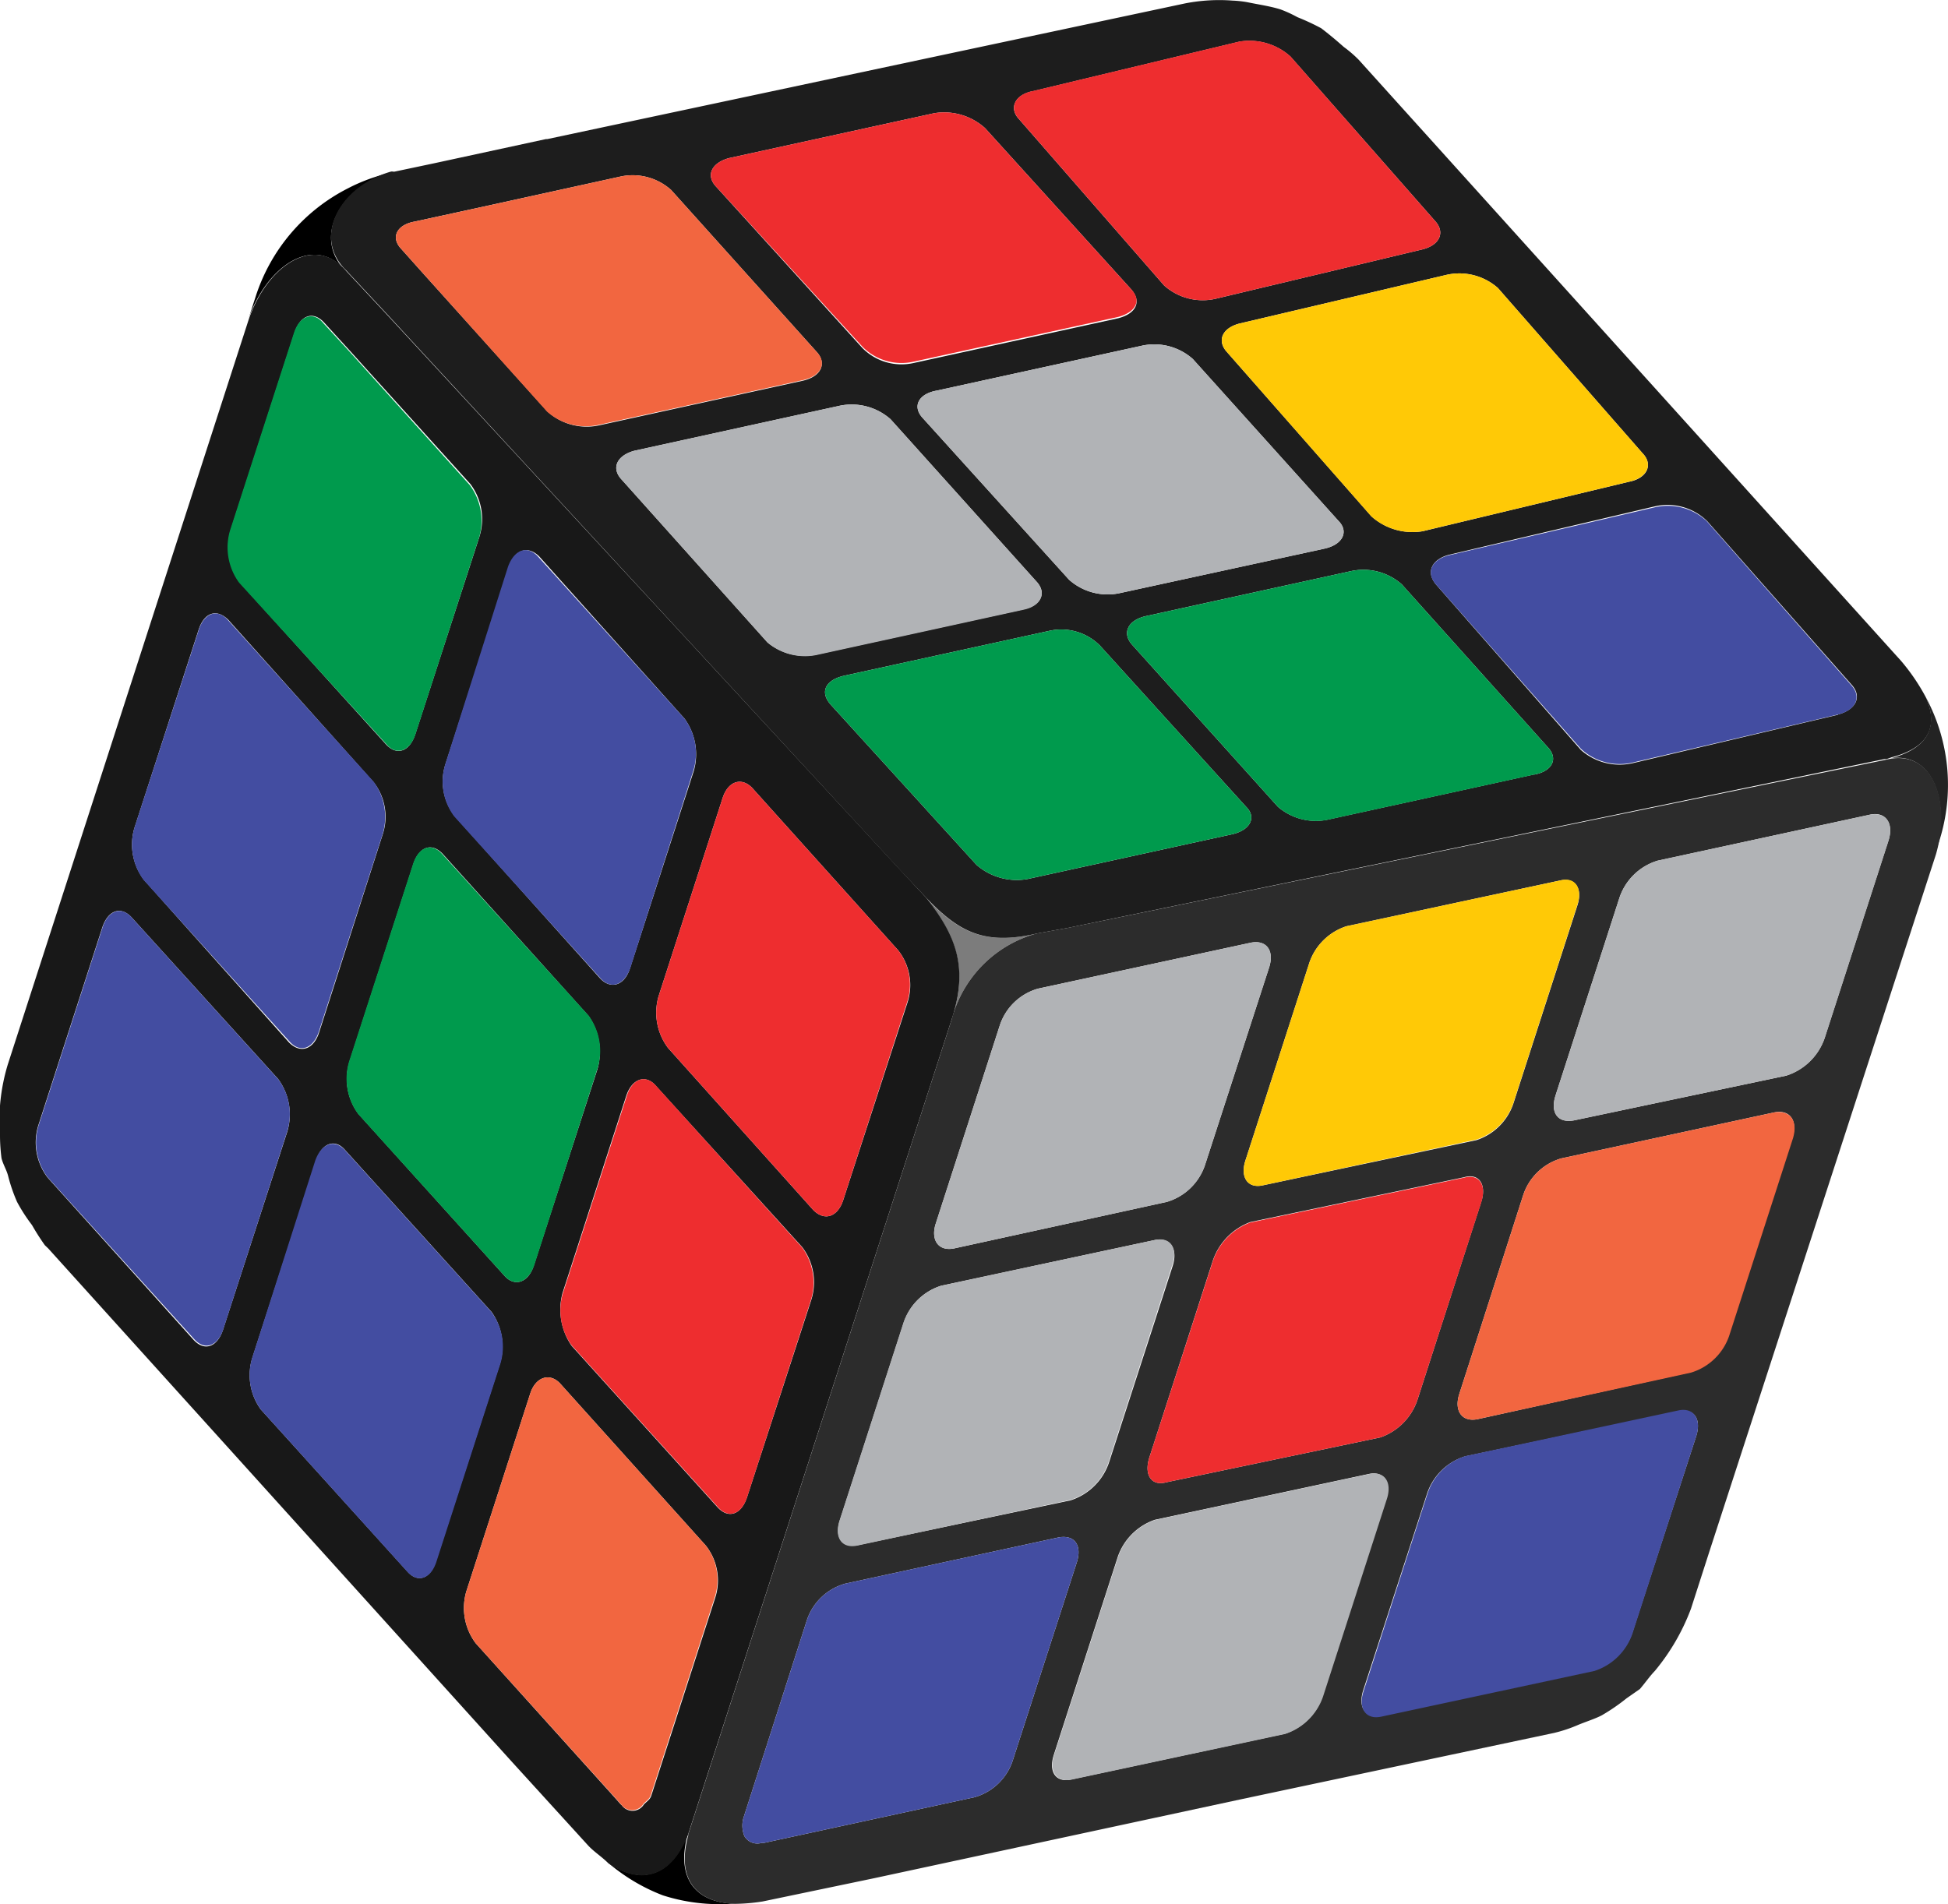 <svg xmlns="http://www.w3.org/2000/svg" xmlns:xlink="http://www.w3.org/1999/xlink" viewBox="0 0 130.37 127.45">
  <defs>
    <style>
      .a22e6e49-8cf6-4108-8a0d-213620519459 {
        mask: url(#beaf9dfc-2580-4eec-b0ee-4ae1e0848418);
      }

      .fa1434bb-aa77-40fa-8c2c-63ab85c50675 {
        fill: #232323;
      }

      .ab4c2885-548c-4dc2-a54a-aa3f3051120b {
        fill: #7c7c7c;
      }

      .f8922cb6-9b81-498a-84c0-73cf9755f3f4 {
        fill: #1d1d1d;
      }

      .a4b10234-c32a-479d-b98a-93dedeeda268 {
        fill: #181818;
      }

      .f596387e-f4ad-47a2-9cf5-58ed37b640dc {
        fill: #009a4d;
      }

      .f5161237-a6e7-455d-9463-9dac47df46f4 {
        fill: #b1b3b6;
      }

      .a8639bb8-25d1-4367-91a6-5d505dffc3b9 {
        fill: #ffc906;
      }

      .f35ae3eb-6a39-4c6f-9e16-1e25e2ad1dac {
        fill: #434da1;
      }

      .beba4fbd-e3cb-4842-90db-d1750f9a2748 {
        fill: #f26640;
      }

      .b11d002d-b601-4d9b-adc4-0da776a4b7ee {
        fill: #ee2d2f;
      }

      .adc36c01-05e5-48f1-8fb6-aab44dedde05 {
        fill: #2c2c2c;
      }
    </style>
    <mask id="beaf9dfc-2580-4eec-b0ee-4ae1e0848418" x="-4311.95" y="313.9" width="2152.71" height="1542.6" maskUnits="userSpaceOnUse"/>
  </defs>
  <title>-</title>
  <g id="b2ddf5d6-8848-4a23-bf0f-14ea0db2dcc4" data-name="Layer 10">
    <g>
      <path class="fa1434bb-aa77-40fa-8c2c-63ab85c50675" d="M126.62,50.74l-.39.08c3-.72,4.39,2.7,3.27,6.35l.28-.86a12.36,12.36,0,0,0-.89-9.63C129.65,48.44,129.25,50,126.62,50.74Z"/>
      <path d="M46,122.87v-.05c-1.18,3-3.3,3.27-5.31,1.86a12.5,12.5,0,0,0,3.67,2.19,12.34,12.34,0,0,0,4.77.55C46.75,127.36,45.21,125.93,46,122.87Z"/>
      <path class="ab4c2885-548c-4dc2-a54a-aa3f3051120b" d="M69.36,62.49a8.1,8.1,0,0,0-5.66,5.72c1.12-3.45.27-5.55-1.72-8.1C64.2,62.43,65.9,63.28,69.36,62.49Z"/>
      <path d="M26.15,11.56c-3.46,1-5.24,4.41-3,6.59-2.09-2.51-5.28-.41-6.53,3.22l.51-1.58a12.37,12.37,0,0,1,6.13-7.17A11.88,11.88,0,0,1,26.15,11.56Z"/>
      <path class="f8922cb6-9b81-498a-84c0-73cf9755f3f4" d="M128.89,46.68a13.65,13.65,0,0,0-1.66-2.44L90.93,4a8.08,8.08,0,0,0-1-.86c-.54-.48-1-.86-1.51-1.25a15.3,15.3,0,0,0-1.59-.74A8.38,8.38,0,0,0,85.7.63C85,.41,84.2.3,83.49.15a7.23,7.23,0,0,0-1-.11,11.86,11.86,0,0,0-3.19.19L36.63,9.31c-.07,0-.07,0-.09,0L29.1,10.92l-2.7.57-.09,0a.28.28,0,0,0-.16,0c-3.46,1-5.24,4.41-3,6.59l2.55,2.73L60.45,58.47,62,60.11c2.22,2.32,3.92,3.17,7.38,2.38l2.1-.38,54.64-11.3.14,0,.34-.12C129.26,50,129.68,48.46,128.89,46.68Zm-28.64-27.4,9.68,11.06c.74.77.29,1.69-.92,1.91l-13.8,3.31a4.12,4.12,0,0,1-3.43-1L82.1,23.55c-.67-.75-.31-1.62.92-1.91L96.8,18.4A3.89,3.89,0,0,1,100.25,19.28ZM88.66,36.72,75,39.69a3.88,3.88,0,0,1-3.45-.88L61.77,28c-.74-.78-.31-1.63.9-1.85l13.71-3a3.88,3.88,0,0,1,3.45.88l9.76,10.85C90.26,35.56,89.9,36.44,88.66,36.72ZM69.14,6.1l13.8-3.31a4.1,4.1,0,0,1,3.43,1L96.05,14.8c.68.75.32,1.63-.92,1.91L81.35,20a3.87,3.87,0,0,1-3.44-.89L68.22,8C67.48,7.24,67.93,6.32,69.14,6.1ZM48.8,10.58l13.71-3a4.08,4.08,0,0,1,3.42,1l9.78,10.79c.72.84.31,1.62-.86,1.93l-13.71,3a3.68,3.68,0,0,1-3.42-1L47.94,12.51C47.2,11.74,47.63,10.89,48.8,10.58ZM36.61,27.52,28.2,18.17l-1.34-1.5c-.74-.77-.31-1.63.9-1.84l4.6-1,9.11-2a3.85,3.85,0,0,1,3.45.89l9.75,10.85c.67.75.31,1.62-.92,1.91l-13.69,3A3.91,3.91,0,0,1,36.61,27.52ZM51.36,43,41.61,32.11c-.74-.78-.31-1.63.85-1.94l13.69-3a3.93,3.93,0,0,1,3.45.89l9.75,10.85c.74.77.31,1.63-.83,1.87l-13.71,3A3.88,3.88,0,0,1,51.36,43ZM82.48,55.84l-13.71,3a4.09,4.09,0,0,1-3.42-.95L55.57,47.14c-.72-.84-.31-1.63.93-1.91l13.71-3a3.65,3.65,0,0,1,3.42,1l9.78,10.79C84.08,54.68,83.72,55.55,82.48,55.84Zm20.19-4-13.7,3A3.88,3.88,0,0,1,85.52,54L75.76,43.15c-.67-.75-.31-1.63.93-1.91l13.68-3a3.88,3.88,0,0,1,3.45.88L103.57,50C104.32,50.78,103.89,51.63,102.67,51.85Zm20.36-4-13.78,3.25a3.91,3.91,0,0,1-3.45-.89L96.11,39.13c-.71-.84-.29-1.69.88-2l13.78-3.24a3.79,3.79,0,0,1,3.49,1l9.71,11C124.62,46.67,124.19,47.52,123,47.83Z"/>
      <path class="a4b10234-c32a-479d-b98a-93dedeeda268" d="M62,60.11l-1.53-1.64L25.73,20.88l-2.55-2.73c-2.09-2.51-5.28-.41-6.53,3.22L.52,71.26A13,13,0,0,0,0,76.06,12,12,0,0,0,.1,77.52c.1.42.35.8.45,1.22a11.13,11.13,0,0,0,.59,1.71,11.2,11.2,0,0,0,1,1.55A15.68,15.68,0,0,0,3,83.35l.23.22,31,34.33,5.11,5.61c.4.44.91.75,1.37,1.21,2,1.4,4.14,1.11,5.32-1.86L63.7,68.21C64.82,64.76,64,62.66,62,60.11ZM48.36,53.42c.38-1.17,1.3-1.41,2-.66l9.75,10.85a3.77,3.77,0,0,1,.63,3.48L56.43,80.34c-.36,1.1-1.23,1.43-2,.66L44.71,70.15a3.93,3.93,0,0,1-.63-3.48ZM41.91,73.36c.38-1.17,1.32-1.48,2-.66l9.78,10.78a3.9,3.9,0,0,1,.6,3.55L50,100.21c-.38,1.17-1.25,1.5-2,.66L38.26,90.09a4.26,4.26,0,0,1-.61-3.55ZM14.93,89c-.38,1.17-1.25,1.5-2,.66L3.19,78.83a3.88,3.88,0,0,1-.61-3.55L6.84,62.1c.38-1.17,1.25-1.5,2-.66l9.77,10.78a4,4,0,0,1,.61,3.55Zm6.42-19.87c-.36,1.1-1.22,1.43-2,.66L9.63,58.89A3.9,3.9,0,0,1,9,55.41l4.29-13.25c.38-1.18,1.22-1.44,2-.66L25,52.35a3.76,3.76,0,0,1,.62,3.48ZM27.8,49.13c-.38,1.18-1.25,1.51-2,.66L16.05,39a4,4,0,0,1-.6-3.55l4.26-13.18c.38-1.17,1.25-1.5,2-.66l1.69,1.85,8.08,8.94A3.9,3.9,0,0,1,32.06,36Zm1.37,55.4c-.38,1.17-1.22,1.43-1.89.68L17.45,94.34a3.91,3.91,0,0,1-.56-3.46l4.29-13.25c.35-1.1,1.22-1.43,1.89-.68L32.9,87.82a4,4,0,0,1,.56,3.46ZM35.73,84.7c-.37,1.17-1.31,1.48-2,.66L24,74.58a3.9,3.9,0,0,1-.6-3.55l4.26-13.18c.38-1.17,1.24-1.5,2-.66L39.39,68a4.22,4.22,0,0,1,.6,3.55Zm6.43-19.87c-.38,1.17-1.3,1.41-2,.66L30.44,54.64a3.77,3.77,0,0,1-.63-3.48l4.28-13.25c.36-1.11,1.23-1.43,2-.66L45.81,48.1a4.07,4.07,0,0,1,.63,3.48Zm-.57,56-.67-.75L31.84,110a3.93,3.93,0,0,1-.63-3.48l4.28-13.25c.36-1.1,1.3-1.41,2-.66l9.75,10.85a3.77,3.77,0,0,1,.63,3.48l-4.28,13.25c-.09.28-.28.37-.5.6A.89.89,0,0,1,41.59,120.81Z"/>
      <g>
        <path class="f596387e-f4ad-47a2-9cf5-58ed37b640dc" d="M102.67,51.85l-13.7,3A3.88,3.88,0,0,1,85.52,54L75.76,43.15c-.67-.75-.31-1.63.93-1.91l13.68-3a3.88,3.88,0,0,1,3.45.88L103.57,50C104.32,50.78,103.89,51.63,102.67,51.85Z"/>
        <path class="f5161237-a6e7-455d-9463-9dac47df46f4" d="M68.52,40.81l-13.71,3A3.88,3.88,0,0,1,51.36,43L41.61,32.11c-.74-.78-.31-1.63.85-1.94l13.69-3a3.93,3.93,0,0,1,3.45.89l9.75,10.85C70.09,39.71,69.66,40.57,68.52,40.81Z"/>
        <path class="f5161237-a6e7-455d-9463-9dac47df46f4" d="M88.66,36.72,75,39.69a3.88,3.88,0,0,1-3.45-.88L61.77,28c-.74-.78-.31-1.63.9-1.85l13.71-3a3.88,3.88,0,0,1,3.45.88l9.76,10.85C90.26,35.56,89.9,36.44,88.66,36.72Z"/>
        <path class="a8639bb8-25d1-4367-91a6-5d505dffc3b9" d="M109,32.25l-13.8,3.31a4.12,4.12,0,0,1-3.43-1L82.1,23.55c-.67-.75-.31-1.62.92-1.91L96.8,18.4a3.89,3.89,0,0,1,3.45.88l9.68,11.06C110.67,31.11,110.22,32,109,32.25Z"/>
        <path class="f596387e-f4ad-47a2-9cf5-58ed37b640dc" d="M82.48,55.84l-13.71,3a4.09,4.09,0,0,1-3.42-.95L55.57,47.14c-.72-.84-.31-1.63.93-1.91l13.71-3a3.65,3.65,0,0,1,3.42,1l9.78,10.79C84.08,54.68,83.72,55.55,82.48,55.84Z"/>
        <path class="f35ae3eb-6a39-4c6f-9e16-1e25e2ad1dac" d="M96.1,39.12l9.7,11a3.82,3.82,0,0,0,3.44.93L123,47.83c1.2-.29,1.61-1.16.91-1.95l-9.69-11a3.82,3.82,0,0,0-3.44-.93L97,37.16C95.81,37.45,95.4,38.32,96.1,39.12Z"/>
        <path class="beba4fbd-e3cb-4842-90db-d1750f9a2748" d="M53.75,25.44l-13.69,3a3.91,3.91,0,0,1-3.45-.89L28.2,18.17l-1.34-1.5c-.74-.77-.31-1.63.9-1.84l4.6-1,9.11-2a3.85,3.85,0,0,1,3.45.89l9.75,10.85C55.34,24.28,55,25.15,53.75,25.44Z"/>
        <path class="b11d002d-b601-4d9b-adc4-0da776a4b7ee" d="M74.85,21.21l-13.71,3a3.68,3.68,0,0,1-3.42-1L47.94,12.51c-.74-.77-.31-1.62.86-1.93l13.71-3a4.08,4.08,0,0,1,3.42,1l9.78,10.79C76.43,20.12,76,20.9,74.85,21.21Z"/>
        <path class="b11d002d-b601-4d9b-adc4-0da776a4b7ee" d="M95.13,16.71,81.35,20a3.87,3.87,0,0,1-3.44-.89L68.22,8c-.74-.77-.29-1.69.92-1.91l13.8-3.31a4.1,4.1,0,0,1,3.43,1L96.05,14.8C96.73,15.55,96.37,16.43,95.13,16.71Z"/>
      </g>
      <g>
        <path class="f35ae3eb-6a39-4c6f-9e16-1e25e2ad1dac" d="M8.81,61.41c-.7-.78-1.58-.47-1.95.68L2.59,75.31a3.91,3.91,0,0,0,.6,3.5L13,89.64c.7.78,1.58.48,1.95-.68l4.27-13.22a3.91,3.91,0,0,0-.6-3.5Z"/>
        <path class="f35ae3eb-6a39-4c6f-9e16-1e25e2ad1dac" d="M15.25,41.5c-.71-.78-1.58-.48-1.95.67L9,55.39a4,4,0,0,0,.6,3.5l9.79,10.84c.7.78,1.57.47,1.95-.68l4.27-13.22a4,4,0,0,0-.6-3.5Z"/>
        <path class="f596387e-f4ad-47a2-9cf5-58ed37b640dc" d="M32.08,35.93,27.81,49.14c-.37,1.15-1.28,1.47-1.95.68L16,39a4,4,0,0,1-.6-3.51l4.27-13.2c.37-1.15,1.29-1.48,1.95-.68l1.71,1.86,8.11,9A4,4,0,0,1,32.08,35.93Z"/>
        <path class="f35ae3eb-6a39-4c6f-9e16-1e25e2ad1dac" d="M23.1,77c-.7-.78-1.58-.48-2,.68L16.88,90.88a3.91,3.91,0,0,0,.6,3.5l9.78,10.83c.7.78,1.58.48,1.95-.68l4.27-13.22a3.91,3.91,0,0,0-.6-3.5Z"/>
        <path class="f596387e-f4ad-47a2-9cf5-58ed37b640dc" d="M29.59,57.16c-.71-.78-1.58-.48-1.95.68L23.36,71.06a4,4,0,0,0,.6,3.5l9.79,10.83c.7.78,1.57.48,2-.68L40,71.49a4,4,0,0,0-.6-3.5Z"/>
        <path class="f35ae3eb-6a39-4c6f-9e16-1e25e2ad1dac" d="M36,37.25c-.7-.77-1.58-.47-2,.68L29.8,51.15a3.9,3.9,0,0,0,.6,3.5l9.78,10.83c.7.78,1.58.48,2-.67L46.4,51.59a3.9,3.9,0,0,0-.6-3.5Z"/>
        <path class="beba4fbd-e3cb-4842-90db-d1750f9a2748" d="M47.84,106.9l-4.28,13.25c-.09.28-.28.37-.5.6a.89.89,0,0,1-1.47.06l-.67-.75L31.84,110a3.93,3.93,0,0,1-.63-3.48l4.28-13.25c.36-1.1,1.3-1.41,2-.66l9.75,10.85A3.77,3.77,0,0,1,47.84,106.9Z"/>
        <path class="b11d002d-b601-4d9b-adc4-0da776a4b7ee" d="M48.06,100.9c.7.78,1.57.47,1.94-.68L54.28,87a4,4,0,0,0-.6-3.5L43.9,72.67c-.71-.78-1.58-.48-1.95.68L37.67,86.57a4,4,0,0,0,.6,3.5Z"/>
        <path class="b11d002d-b601-4d9b-adc4-0da776a4b7ee" d="M60.71,67.09,56.43,80.34c-.36,1.1-1.23,1.43-2,.66L44.71,70.15a3.93,3.93,0,0,1-.63-3.48l4.28-13.25c.38-1.17,1.3-1.41,2-.66l9.75,10.85A3.77,3.77,0,0,1,60.71,67.09Z"/>
      </g>
      <path class="adc36c01-05e5-48f1-8fb6-aab44dedde05" d="M126.24,50.85,71.46,62.11l-2.1.38a8.1,8.1,0,0,0-5.66,5.72L46.06,122.79l0,.07c-.84,3.08.69,4.49,3.1,4.58a12.77,12.77,0,0,0,1.88-.16l7.43-1.55,24.49-5.27L104,116a9.62,9.62,0,0,0,1.62-.54c.53-.22,1.12-.4,1.58-.64a13.21,13.21,0,0,0,1.66-1.14l.89-.62c.36-.42.66-.86,1-1.21a14.44,14.44,0,0,0,2.42-4.17l1.22-3.79,15.17-46.69C130.62,53.56,129.31,50.09,126.24,50.85ZM87.63,64.44A3.89,3.89,0,0,1,90.11,62l14.33-3.07c1-.21,1.49.56,1.13,1.67l-4.28,13.25a3.88,3.88,0,0,1-2.48,2.47L84.49,79.35c-1,.21-1.5-.56-1.14-1.67Zm-19.85,53.4a3.77,3.77,0,0,1-2.55,2.46l-14.1,3.06-.16,0a1,1,0,0,1-1.15-.45,1.9,1.9,0,0,1-.06-1.24L54,108.45A3.77,3.77,0,0,1,56.59,106l14.26-3.09c1.05-.19,1.59.51,1.21,1.69ZM74.22,97.9a4,4,0,0,1-2.57,2.53l-14.23,3c-1.06.2-1.59-.51-1.21-1.68l4.28-13.25A3.86,3.86,0,0,1,63,86.06L77.3,83c1-.19,1.56.58,1.18,1.75ZM80.64,78a3.85,3.85,0,0,1-2.54,2.45L63.84,83.57c-1.05.2-1.57-.58-1.21-1.68l4.28-13.25a3.79,3.79,0,0,1,2.55-2.46L83.72,63.1c1-.2,1.59.51,1.21,1.68Zm.54,6.35a4.18,4.18,0,0,1,2.5-2.55l14.31-3c1-.29,1.52.49,1.14,1.66L94.87,93.68a4,4,0,0,1-2.5,2.54l-14.31,3c-1,.28-1.51-.49-1.14-1.66Zm7.33,29.19A3.9,3.9,0,0,1,86,116.05l-14.33,3.07c-1,.21-1.52-.5-1.14-1.67l4.28-13.25a4,4,0,0,1,2.48-2.47l14.33-3.07c1-.21,1.49.56,1.14,1.66Zm20.74-4.27a4,4,0,0,1-2.57,2.53l-14.23,3c-1.08.27-1.59-.51-1.21-1.68L95.5,100a3.89,3.89,0,0,1,2.57-2.52l14.23-3c1.08-.26,1.59.51,1.21,1.68Zm6.43-19.87a3.89,3.89,0,0,1-2.55,2.45L98.87,95c-1.05.2-1.56-.58-1.21-1.68L101.94,80a3.79,3.79,0,0,1,2.55-2.46l14.26-3.08c1-.2,1.59.51,1.21,1.68Zm6.44-19.94A4,4,0,0,1,119.55,72l-14.23,3c-1.06.19-1.59-.51-1.21-1.69l4.28-13.24a3.88,3.88,0,0,1,2.55-2.46l14.26-3.09c1-.19,1.56.59,1.18,1.76Z"/>
      <g>
        <path class="f35ae3eb-6a39-4c6f-9e16-1e25e2ad1dac" d="M112.33,94.41,98.06,97.47A3.91,3.91,0,0,0,95.53,100l-4.28,13.22c-.37,1.15.16,1.91,1.19,1.69l14.27-3.06a4,4,0,0,0,2.54-2.49l4.27-13.22C113.89,95,113.36,94.19,112.33,94.41Z"/>
        <path class="beba4fbd-e3cb-4842-90db-d1750f9a2748" d="M120,76.18l-4.28,13.25a3.89,3.89,0,0,1-2.55,2.45L98.87,95c-1.05.2-1.56-.58-1.21-1.68L101.94,80a3.79,3.79,0,0,1,2.55-2.46l14.26-3.08C119.8,74.3,120.34,75,120,76.18Z"/>
        <path class="f5161237-a6e7-455d-9463-9dac47df46f4" d="M126.38,56.31l-4.26,13.18A4,4,0,0,1,119.55,72l-14.23,3c-1.06.19-1.59-.51-1.21-1.69l4.28-13.24a3.88,3.88,0,0,1,2.55-2.46l14.26-3.09C126.25,54.36,126.76,55.14,126.38,56.31Z"/>
        <path class="f5161237-a6e7-455d-9463-9dac47df46f4" d="M91.64,98.67l-14.28,3.06a3.94,3.94,0,0,0-2.53,2.48l-4.27,13.22c-.38,1.16.15,1.91,1.18,1.69L86,116.07a4,4,0,0,0,2.54-2.49l4.27-13.22C93.19,99.21,92.66,98.45,91.64,98.67Z"/>
        <path class="b11d002d-b601-4d9b-adc4-0da776a4b7ee" d="M99.13,80.5,94.87,93.68a4,4,0,0,1-2.5,2.54l-14.31,3c-1,.28-1.51-.49-1.14-1.66l4.26-13.18a4.18,4.18,0,0,1,2.5-2.55l14.31-3C99,78.55,99.51,79.33,99.13,80.5Z"/>
        <path class="a8639bb8-25d1-4367-91a6-5d505dffc3b9" d="M105.57,60.56l-4.28,13.25a3.88,3.88,0,0,1-2.48,2.47L84.49,79.35c-1,.21-1.5-.56-1.14-1.67l4.28-13.24A3.89,3.89,0,0,1,90.11,62l14.33-3.07C105.42,58.68,105.93,59.45,105.57,60.56Z"/>
        <path class="f35ae3eb-6a39-4c6f-9e16-1e25e2ad1dac" d="M72.06,104.6l-4.28,13.24a3.77,3.77,0,0,1-2.55,2.46l-14.1,3.06-.16,0a1,1,0,0,1-1.15-.45,1.9,1.9,0,0,1-.06-1.24L54,108.45A3.77,3.77,0,0,1,56.59,106l14.26-3.09C71.9,102.72,72.44,103.42,72.06,104.6Z"/>
        <path class="f5161237-a6e7-455d-9463-9dac47df46f4" d="M77.3,83,63,86.06a3.93,3.93,0,0,0-2.54,2.49l-4.27,13.22c-.38,1.15.15,1.91,1.18,1.69l14.27-3.06a3.93,3.93,0,0,0,2.54-2.49l4.27-13.22C78.85,83.54,78.33,82.78,77.3,83Z"/>
        <path class="f5161237-a6e7-455d-9463-9dac47df46f4" d="M84.93,64.78,80.64,78a3.85,3.85,0,0,1-2.54,2.45L63.84,83.57c-1.05.2-1.57-.58-1.21-1.68l4.28-13.25a3.79,3.79,0,0,1,2.55-2.46L83.72,63.1C84.77,62.9,85.31,63.61,84.93,64.78Z"/>
      </g>
    </g>
  </g>
</svg>
